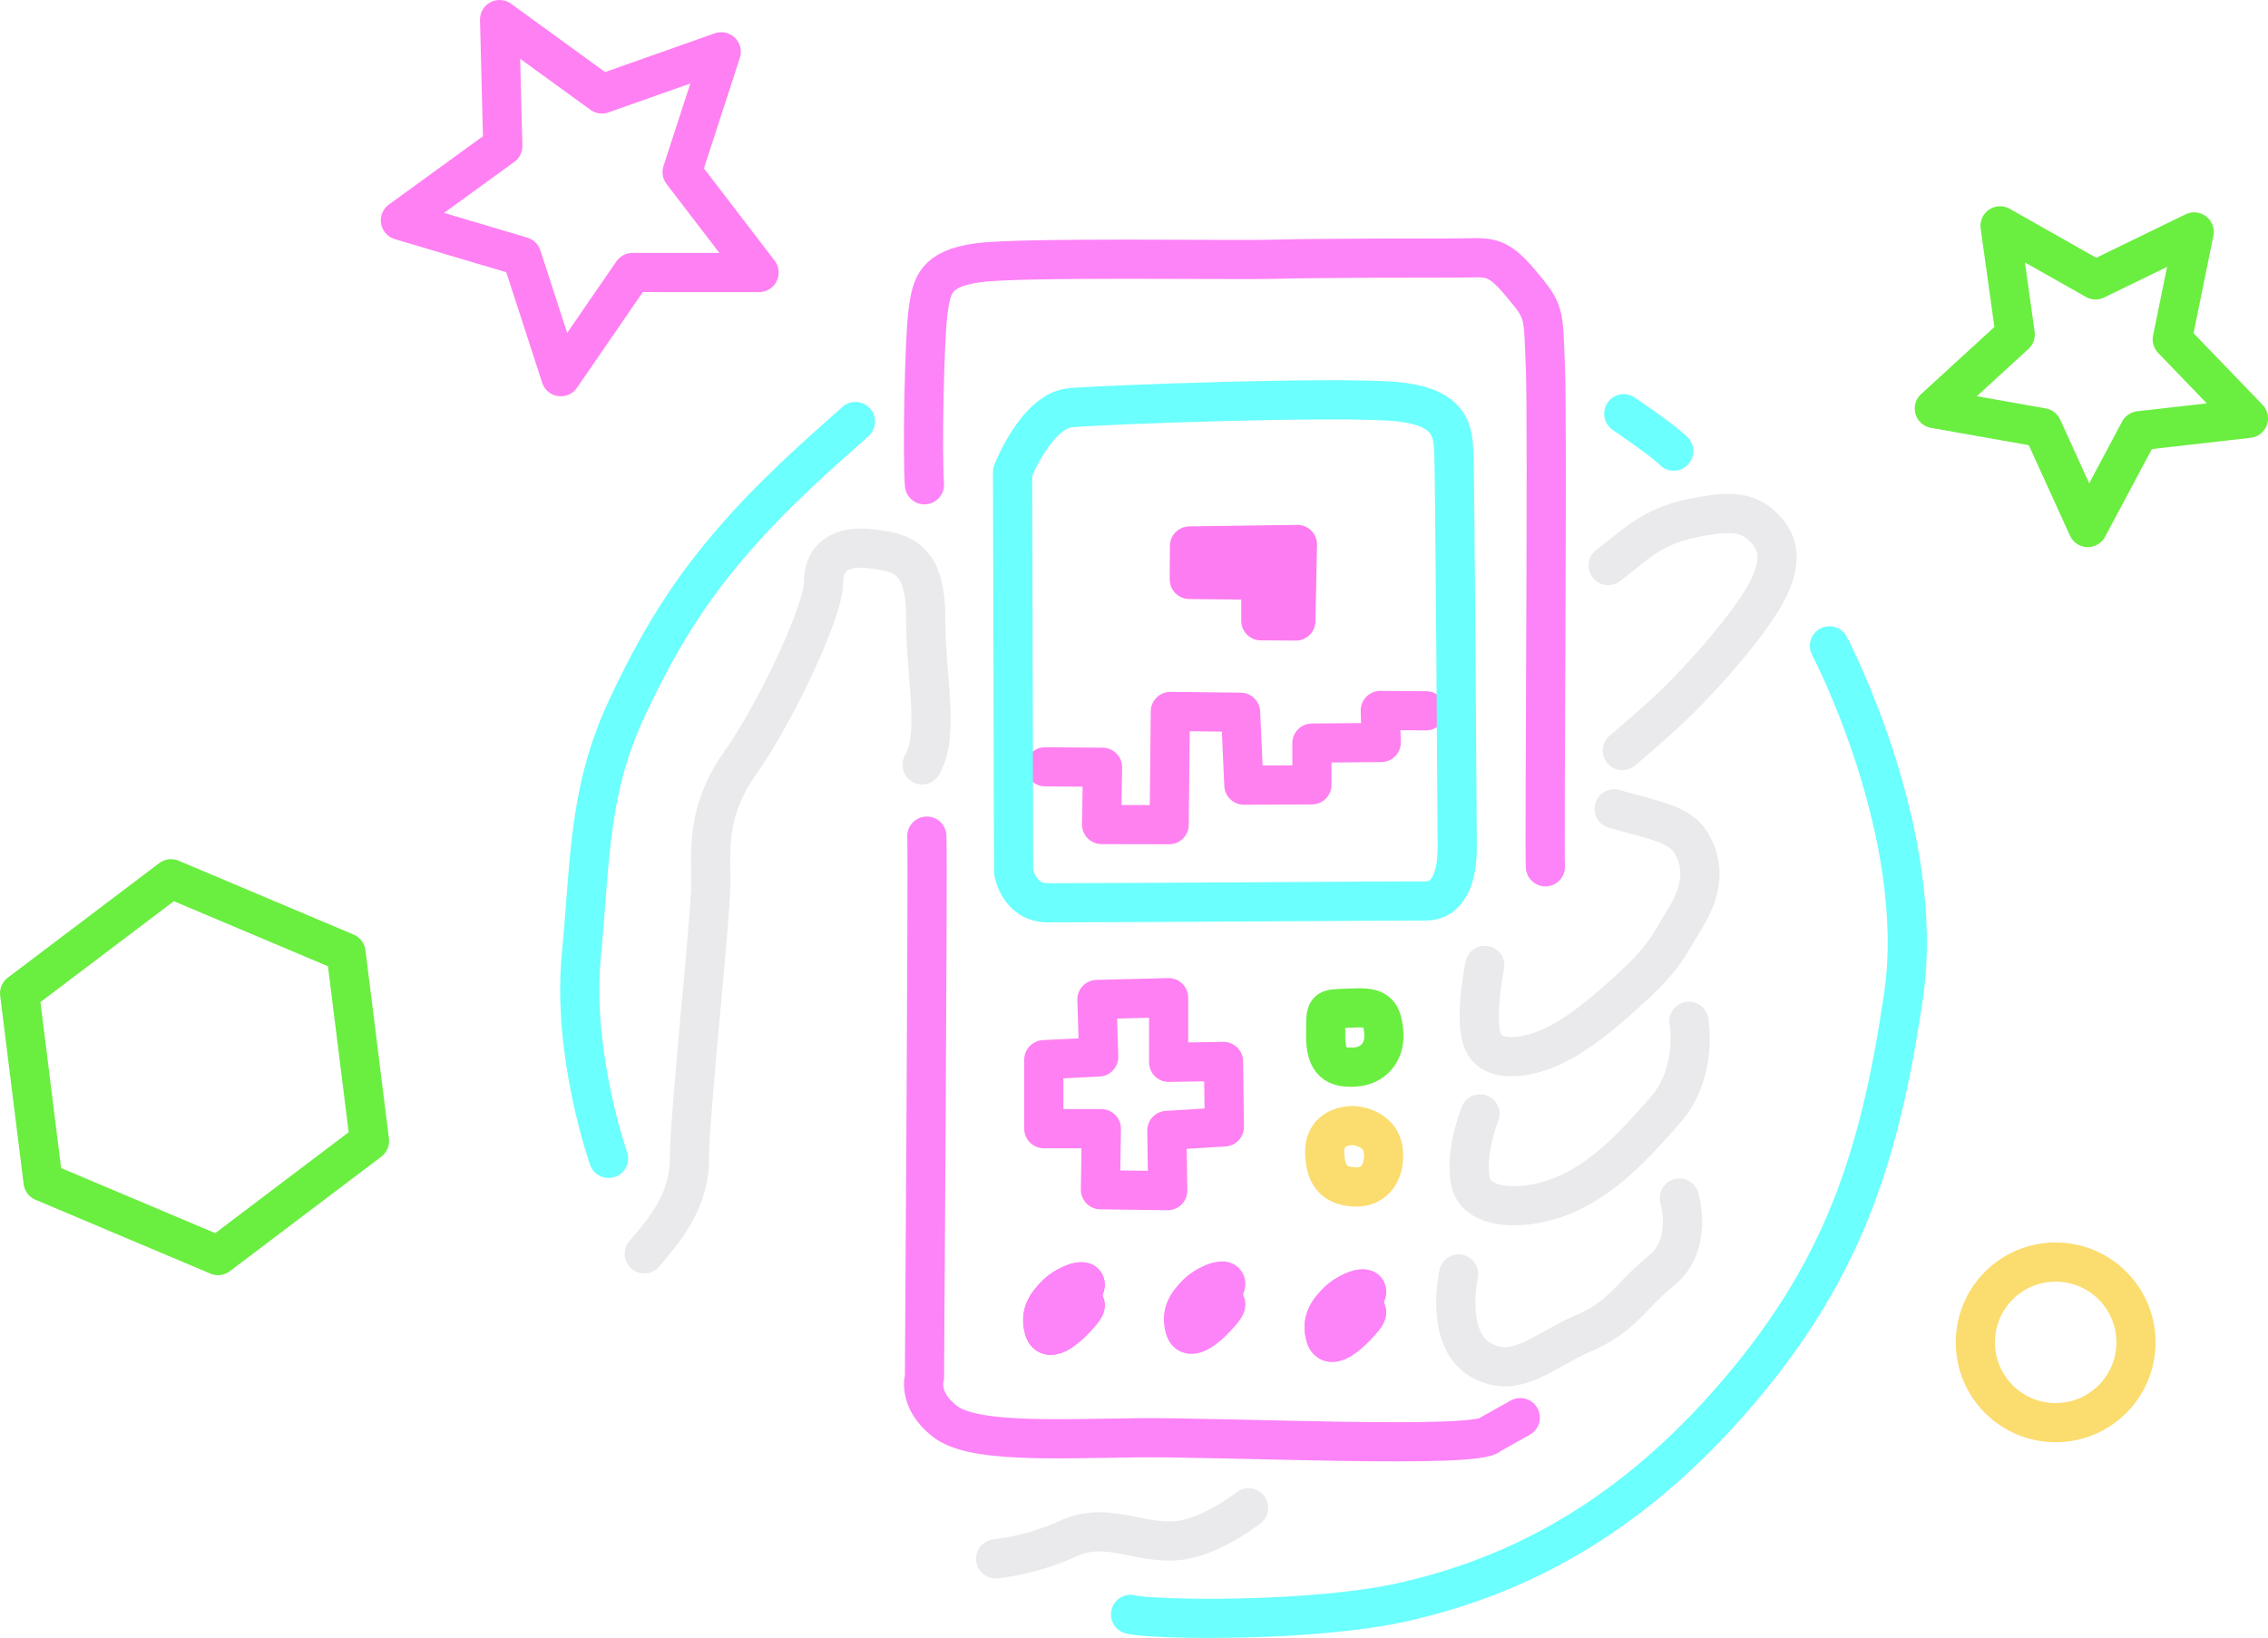 <svg xmlns="http://www.w3.org/2000/svg" viewBox="0 0 771.79 557.53"><defs><style>.cls-1,.cls-10,.cls-11,.cls-2,.cls-3,.cls-5,.cls-6,.cls-7,.cls-8{fill:none;}.cls-1{stroke:#6bfffd;}.cls-1,.cls-10,.cls-11,.cls-2,.cls-3,.cls-4,.cls-5,.cls-6,.cls-7,.cls-8,.cls-9{stroke-linecap:round;stroke-linejoin:round;stroke-width:13.33px;}.cls-2{stroke:#eae9eb;}.cls-3,.cls-4{stroke:#fd83f8;}.cls-4{fill:#191b41;}.cls-10,.cls-11,.cls-4,.cls-9{fill-rule:evenodd;}.cls-11,.cls-5{stroke:#ff80f2;}.cls-10,.cls-6{stroke:#6aee40;}.cls-7{stroke:#fbdc6f;}.cls-8{stroke:#ff81f0;}.cls-9{fill:#fe7cf1;stroke:#fe7cf1;}</style></defs><title>Asset 1</title><g id="Layer_2" data-name="Layer 2"><g id="Layer_1-2" data-name="Layer 1"><g id="Layer_2-2" data-name="Layer 2"><path class="cls-1" d="M207.09,394.29s-12.47-35.26-9.28-68.93,2.38-56.21,15.64-84.58,25.19-44.81,40-61.25,33.68-32.34,37.65-36.05"/><path class="cls-1" d="M552.55,140.82s14.05,9.55,17,12.73"/><path class="cls-1" d="M622.55,219.83s33.4,63.63,25.19,119.31-21,94.92-59.66,138.67S510.4,537.58,478.85,545s-87.5,6.37-94.13,4.51"/></g><g id="Layer_4" data-name="Layer 4"><path class="cls-2" d="M219.26,426.79c5.66-6.87,15.35-17,15.35-32.32s7.27-82,7.27-93.71-1.61-24.64,10.1-41.2,28.28-51.3,28.28-61.4,8.08-12.52,16.56-11.31,18.18,1.61,18.18,23,4.84,40-1.22,50.5"/><path class="cls-2" d="M547.26,192.5c8.08-6.06,14.54-13.33,28.68-16.15s19.39-2,25,4,5.26,14.13-2.82,26.25-19.8,24.64-26.66,31.51-19.39,17.37-19.39,17.37"/><path class="cls-2" d="M549.28,275.31C561.8,279,571.5,280.16,575.54,287s4.44,14.94-2,25.44-6.87,13.33-20.2,25.45-21.81,17.37-28.68,19.79-17.37,4-20.2-3.63.81-25.45.81-25.45"/><path class="cls-2" d="M574.73,347.61s3.23,17.37-8.08,30.3-21,23-33.93,28.68-30.3,5.66-32.32-4.44,3.24-23,3.24-23"/><path class="cls-2" d="M571.5,407.8s4.84,15.76-6.06,24.64-13.33,15.76-26.66,21.41-23,16.16-35.14,8.89-7.28-29.09-7.28-29.09"/><path class="cls-2" d="M424.87,513.23s-14.14,11.31-26.66,11.31-22.62-6.46-34.74-.81a85,85,0,0,1-24.64,6.87"/></g><g id="Layer_5" data-name="Layer 5"><path class="cls-3" d="M315.4,284.6c.41,7.27-.81,184.2-.81,184.2s-2.42,7.67,6.87,14.94,35.14,6.06,65,5.66,117.15,4,120.78-1.21l10.1-5.66"/><path class="cls-3" d="M314.59,165c-.81-10.91,0-50.09,1.22-59s2.42-14.54,17-16.56,87.25-.81,101.39-1.21,50.49-.41,61.4-.41,13.33-1.61,21.81,8.49,7.67,9.69,8.48,28.68-.4,162.78,0,170.05"/></g><g id="Layer_6" data-name="Layer 6"><path class="cls-4" d="M368,446.53c-4.22,5.12-11.15,11.14-12.66,6s.61-8.43,4.22-12,12.65-6.93,8.74-.91S372.18,441.41,368,446.53Z"/></g><g id="Layer_6_copy" data-name="Layer 6 copy"><path class="cls-4" d="M368,446.53c-4.22,5.12-11.15,11.14-12.66,6s.61-8.43,4.22-12,12.65-6.93,8.74-.91S372.18,441.41,368,446.53Z"/><path class="cls-4" d="M463.75,448.94c-4.22,5.12-11.15,11.14-12.65,6s.6-8.43,4.21-12S468,436,464.05,442,468,443.82,463.75,448.94Z"/></g><g id="Layer_6_copy_copy" data-name="Layer 6 copy copy"><path class="cls-4" d="M368,446.53c-4.22,5.12-11.15,11.14-12.66,6s.61-8.43,4.22-12,12.65-6.93,8.74-.91S372.18,441.41,368,446.53Z"/><path class="cls-4" d="M463.75,448.94c-4.22,5.12-11.15,11.14-12.65,6s.6-8.43,4.21-12S468,436,464.05,442,468,443.82,463.75,448.94Z"/><path class="cls-4" d="M415.86,446.23c-4.22,5.12-11.15,11.14-12.65,6s.6-8.43,4.21-12,12.65-6.93,8.74-.91S420.07,441.11,415.86,446.23Z"/><path class="cls-5" d="M355.2,360.69v23.49h19.58l-.3,20.78,22.89.31-.3-20.49,19.58-1.2-.3-22.29-18.67.3v-22l-24.4.61.6,19.57Z"/></g><g id="Layer_7" data-name="Layer 7"><path class="cls-6" d="M451.11,352.08c.1-9.46-.49-8.55,7.93-8.93s11.26,0,11.86,8.42c.49,6.88-3.88,11.33-10,11.64S451,361.93,451.11,352.08Z"/></g><g id="Layer_8" data-name="Layer 8"><path class="cls-7" d="M460.54,383.13s10.29.32,10.29,10.18c0,6.9-4,10.92-9.65,10.71s-10.18-2.44-10.39-11.56C450.56,382.61,460.54,383.13,460.54,383.13Z"/></g><g id="Layer_10" data-name="Layer 10"><path class="cls-8" d="M355.63,261l19.56.16-.33,19.5,23,.05.4-38.55,23.91.27,1.11,24.82,23.16-.11V252.93l23.59-.2-.33-10.9,15.62.11"/></g><g id="Layer_9" data-name="Layer 9"><path class="cls-1" d="M344.57,160.63l.35,136.09s1.63,10.57,11.64,10.57c28.16,0,111.16-.62,128.76-.62,7,0,10.65-7.14,10.57-18.55-.12-17.64-.78-125.37-1.13-132.77s.35-16.93-20.1-18.69-98.71,1.06-110.35,2.12S344.57,160.63,344.57,160.63Z"/></g><g id="Layer_12" data-name="Layer 12"><path class="cls-9" d="M404.78,185.84l-.07,11.39,24.35.26V211.3l11.92.07.52-26.05Z"/></g></g><g id="Layer_2-3" data-name="Layer 2"><circle class="cls-7" cx="699.53" cy="456.91" r="27.33"/><polygon class="cls-10" points="74.2 427.37 14.66 402.23 6.67 338.1 58.2 299.11 117.74 324.25 125.74 388.38 74.2 427.37"/><polygon class="cls-10" points="710.47 179.56 695 145.58 658.24 139.06 685.77 113.85 680.61 76.87 713.1 95.27 746.67 78.94 739.22 115.52 765.13 142.4 728.03 146.62 710.47 179.56"/>
<polygon class="cls-11" points="136.26 75.01 171.1 49.71 170 6.67 204.83 31.98 245.43 17.63 232.12 58.58 258.31 92.76 215.25 92.75 190.84 128.22 177.54 87.27 136.26 75.01"/></g></g></svg>